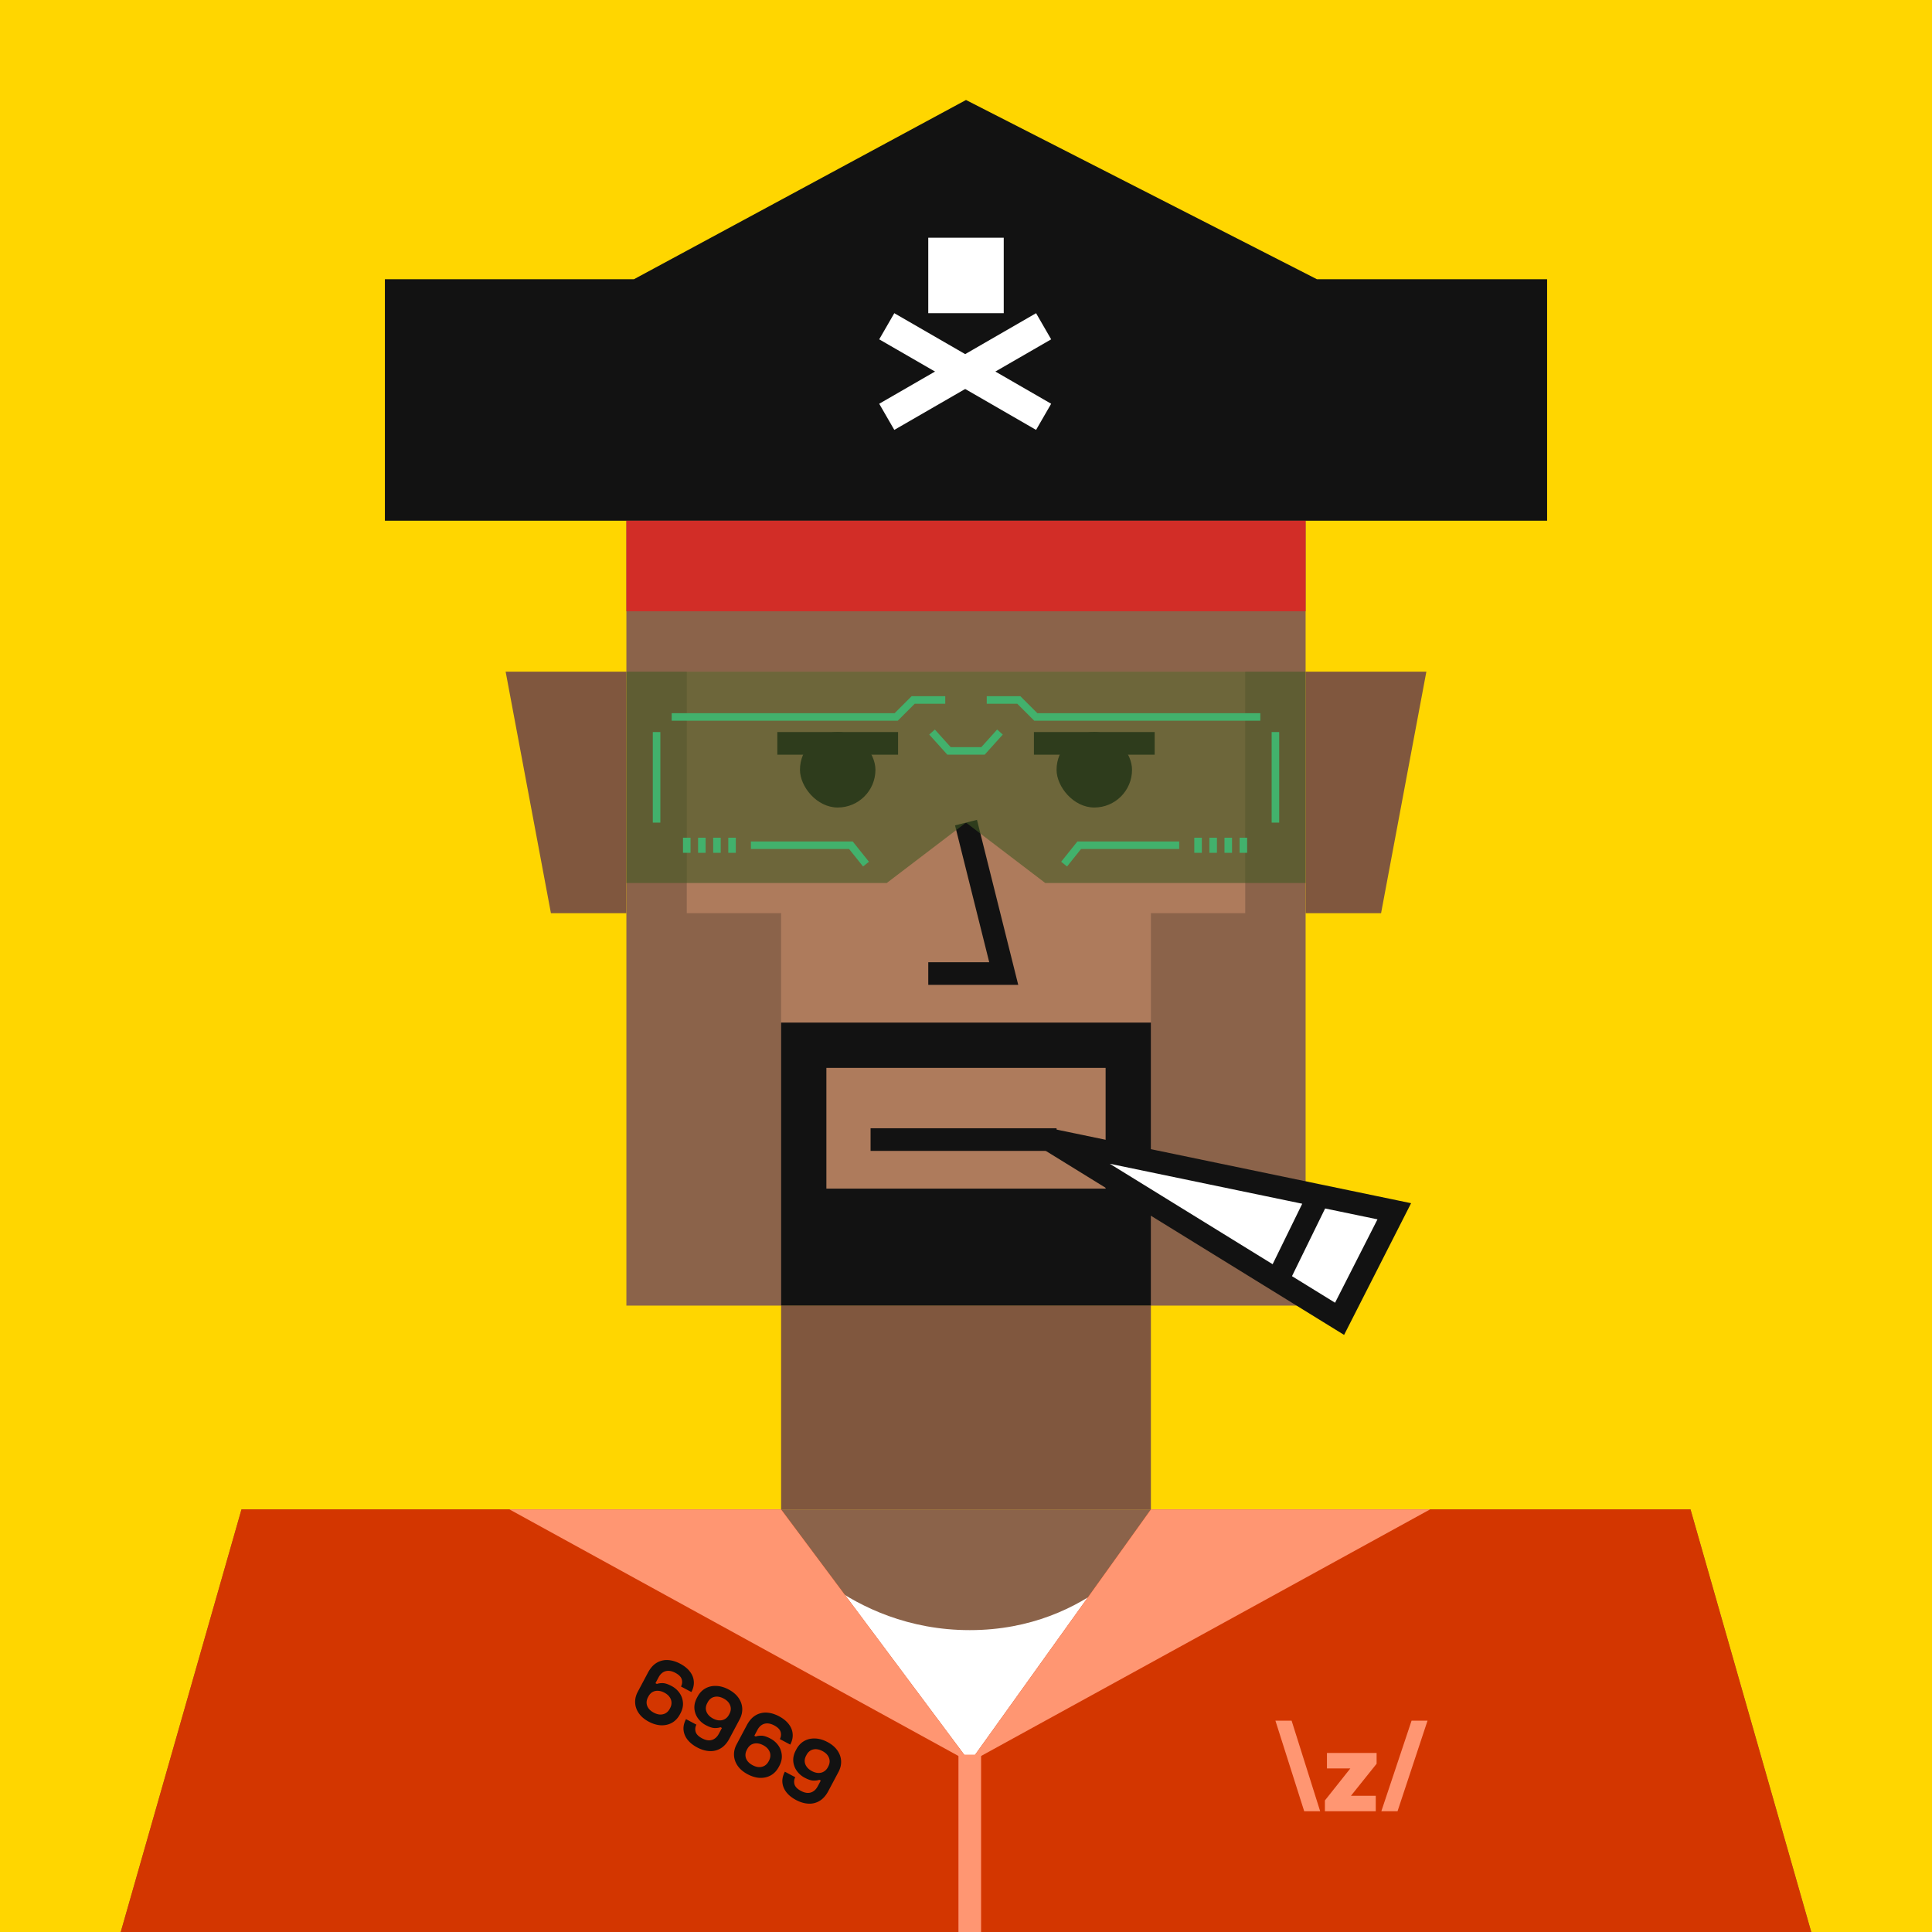 <svg xmlns="http://www.w3.org/2000/svg" width="512" height="512" fill="none"><rect width="512" height="512" fill="#FFD600 "/><g skin='12'><path fill="#80573E" d="M134 178h32v64h-20l-12-64ZM378 178h-32v64h20l12-64ZM207 346h98v54h-98z"/><path fill="#8B634A" d="M64 400h384l32 112H32l32-112Z"/><path fill="#AE7B5C" d="M136 456h240v56H136z"/><path fill="#8B634A" d="M166 106h180v240H166z"/><path fill="#AE7B5C" d="M207 242h98v104h-98zM182 178h148v64H182z"/></g><g hair='36'><path fill="#121212" d="M102 138h308V74h-61l-93-47.5L168 74h-66v64Z"/><path fill="#D22D27" d="M166 162h180v-24H166z"/><path fill="#fff" d="M246 63h20v20h-20zM233 107l41.57-24 4 6.928-41.57 24z"/><path fill="#fff" d="m237 83 41.57 24-4 6.928-41.57-24z"/></g><g dress='53'><path fill="#fff" d="M207 481h98v-73s-15.5 24-48 24-50-24-50-24v73Z"/><path fill="#D33600" d="M64 400h143l50 67 48-67h143l32 112H32l32-112Z"/><path fill="#FF9672" d="m338 456 7.629 24h4.228l-7.565-24H338Zm36.078 0-8.01 24h4.292l7.947-24h-4.229Zm-22.425 12.652h6.2l-6.74 8.487V480h13.478v-4.101h-6.573l6.796-8.487v-2.861h-13.161v4.101ZM207 400l50 67-122-67h72ZM305 400l-48 67 122-67h-74Z"/><path stroke="#FF9672" stroke-width="6" d="M257 465v47"/><path fill="#121212" d="M171.925 456.262c-1.131-.601-2-1.335-2.608-2.202-.608-.867-.939-1.795-.993-2.784-.054-.989.178-1.971.696-2.946l2.693-5.064c.639-1.201 1.409-2.069 2.309-2.605a5.214 5.214 0 0 1 2.971-.731c1.072.063 2.159.387 3.261.973 1.102.586 1.958 1.277 2.568 2.072.624.803.971 1.667 1.041 2.592.084.933-.129 1.879-.64 2.84l-2.755-1.465a2.476 2.476 0 0 0 .208-1.873c-.177-.656-.745-1.239-1.706-1.75-.947-.503-1.813-.647-2.598-.43-.772.224-1.39.774-1.856 1.65l-.811 1.525.381.203c.39-.155.9-.228 1.53-.219.63.008 1.418.264 2.364.768.862.458 1.556 1.062 2.081 1.813a5.03 5.03 0 0 1 .924 2.556c.084.933-.137 1.894-.663 2.883l-.135.254c-.519.975-1.21 1.713-2.074 2.213-.857.487-1.822.717-2.895.69-1.065-.041-2.163-.362-3.293-.963Zm1.326-2.393c.89.473 1.714.612 2.47.416.771-.188 1.363-.671 1.776-1.448l.09-.169c.278-.523.398-1.039.361-1.548-.023-.501-.198-.975-.523-1.419-.311-.438-.763-.814-1.357-1.13-.579-.308-1.144-.472-1.694-.493a2.736 2.736 0 0 0-1.491.349c-.429.262-.782.653-1.06 1.176l-.09.17c-.413.777-.49 1.534-.229 2.27.275.744.857 1.353 1.747 1.826Zm11.519 9.223c-1.102-.586-1.965-1.28-2.589-2.083-.61-.796-.957-1.66-1.041-2.592-.07-.925.15-1.868.661-2.829l2.755 1.465a2.478 2.478 0 0 0-.208 1.874c.191.663.76 1.246 1.706 1.749.961.511 1.827.655 2.598.431.779-.239 1.398-.789 1.856-1.65l.811-1.526-.381-.203c-.39.155-.9.228-1.53.22-.616-.002-1.404-.258-2.364-.768a5.926 5.926 0 0 1-2.081-1.813 5.087 5.087 0 0 1-.935-2.536c-.076-.947.148-1.915.674-2.903l.135-.255c.526-.989 1.217-1.726 2.074-2.213.857-.487 1.818-.71 2.884-.669 1.073.027 2.174.341 3.304.942 1.131.601 2 1.335 2.608 2.202.608.867.939 1.795.993 2.784.054.989-.178 1.971-.696 2.946l-2.693 5.064c-.639 1.201-1.419 2.073-2.342 2.615a5.085 5.085 0 0 1-2.96.71c-1.057-.055-2.137-.376-3.239-.962Zm4.186-7.668c.593.315 1.158.48 1.694.493.551.021 1.041-.099 1.47-.36.443-.254.803-.642 1.081-1.165l.09-.169c.421-.792.49-1.552.208-2.282-.261-.737-.836-1.342-1.726-1.815-.89-.473-1.721-.616-2.491-.427-.749.181-1.334.668-1.755 1.459l-.09.169c-.278.523-.405 1.035-.382 1.537.037.509.219.986.544 1.431.325.445.777.821 1.357 1.129Zm9.167 14.768c-1.13-.6-1.999-1.334-2.607-2.201-.608-.867-.939-1.795-.993-2.785-.054-.989.178-1.971.696-2.945l2.693-5.065c.639-1.201 1.408-2.069 2.309-2.605a5.214 5.214 0 0 1 2.971-.731c1.072.063 2.159.387 3.261.973 1.102.586 1.958 1.277 2.568 2.072.624.803.971 1.667 1.041 2.592.084.933-.13 1.88-.64 2.84l-2.755-1.465a2.48 2.48 0 0 0 .208-1.873c-.177-.656-.746-1.239-1.706-1.75-.947-.503-1.813-.647-2.599-.43-.771.224-1.39.774-1.855 1.65l-.812 1.525.382.203c.39-.155.9-.228 1.53-.219.63.009 1.418.264 2.364.768a5.83 5.83 0 0 1 2.081 1.813c.539.758.847 1.61.923 2.557.084.932-.137 1.893-.662 2.882l-.136.254c-.518.975-1.209 1.713-2.074 2.214-.856.486-1.821.716-2.894.689-1.066-.041-2.164-.362-3.294-.963Zm1.327-2.393c.89.473 1.713.612 2.47.416.77-.188 1.362-.67 1.775-1.447l.091-.17c.277-.523.398-1.039.36-1.548-.023-.501-.197-.975-.522-1.419-.311-.438-.764-.814-1.357-1.129-.579-.308-1.144-.473-1.695-.494a2.734 2.734 0 0 0-1.49.349c-.429.262-.782.654-1.06 1.176l-.09.17c-.414.777-.49 1.534-.229 2.27.275.744.857 1.353 1.747 1.826Zm11.518 9.223c-1.102-.586-1.965-1.28-2.589-2.083-.61-.795-.957-1.66-1.041-2.592-.069-.925.151-1.868.662-2.829l2.755 1.465a2.478 2.478 0 0 0-.208 1.874c.191.663.759 1.246 1.706 1.75.96.51 1.827.654 2.598.43.779-.238 1.398-.788 1.856-1.65l.811-1.526-.381-.203c-.391.155-.901.228-1.53.22-.616-.001-1.404-.257-2.365-.768a5.931 5.931 0 0 1-2.08-1.813 5.087 5.087 0 0 1-.935-2.536c-.077-.947.148-1.914.674-2.903l.135-.255c.526-.989 1.217-1.726 2.074-2.213.857-.487 1.818-.71 2.883-.669 1.073.027 2.175.341 3.305.942 1.13.601 1.999 1.335 2.608 2.202.608.867.939 1.795.993 2.784.054.989-.178 1.971-.697 2.946l-2.693 5.064c-.638 1.201-1.419 2.073-2.341 2.615a5.087 5.087 0 0 1-2.96.71c-1.058-.055-2.138-.376-3.24-.962Zm4.186-7.668c.594.315 1.159.48 1.695.493.551.021 1.041-.099 1.469-.36.443-.254.804-.642 1.082-1.165l.09-.169c.42-.791.49-1.552.207-2.282-.26-.737-.836-1.342-1.726-1.815-.89-.473-1.72-.615-2.491-.427-.749.181-1.333.668-1.754 1.459l-.09.17c-.278.522-.405 1.034-.382 1.536.037.509.218.986.544 1.431.325.445.777.821 1.356 1.129Z"/></g><g beard='3'><path fill-rule="evenodd" clip-rule="evenodd" d="M207 346V271H305V346H256H207ZM219 283H293V315H219V283Z" fill="#121212"/></g><g face='15'><path d="M355 349.5L369.5 321L349.5 316.847L278 302L338.5 339.321L355 349.5Z" fill="white"/><path d="M349.5 316.847L369.5 321L355 349.5L338.5 339.321M349.5 316.847L278 302L338.5 339.321M349.5 316.847L338.5 339.321" stroke="#121212" stroke-width="6"/><path d="M230.711 302H280" stroke="#121212" stroke-width="6"/><rect width="20" height="20" x="212" y="194" fill="#121212" rx="10"><animate attributeName="rx" begin="1s" dur="2s" keyTimes="0;0.25;0.3;0.35;1" repeatCount="indefinite" values="10;10;1;10;10"/><animate attributeName="height" begin="1s" dur="2s" keyTimes="0;0.25;0.3;0.35;1" repeatCount="indefinite" values="20;20;2;20;20"/><animate attributeName="y" begin="1s" dur="2s" keyTimes="0;0.25;0.3;0.35;1" repeatCount="indefinite" values="194;194;203;194;194"/></rect><rect width="20" height="20" x="280" y="194" fill="#121212" rx="10"><animate attributeName="rx" begin="1s" dur="2s" keyTimes="0;0.25;0.3;0.35;1" repeatCount="indefinite" values="10;10;1;10;10"/><animate attributeName="height" begin="1s" dur="2s" keyTimes="0;0.25;0.3;0.35;1" repeatCount="indefinite" values="20;20;2;20;20"/><animate attributeName="y" begin="1s" dur="2s" keyTimes="0;0.25;0.3;0.35;1" repeatCount="indefinite" values="194;194;203;194;194"/></rect><path d="M206 197H238" stroke="#121212" stroke-width="6"/><path d="M274 197H306" stroke="#121212" stroke-width="6"/><path d="M256 218L266 258H246" stroke="#121212" stroke-width="6"/></g><g glass='16'><path fill="#425824" fill-opacity=".6" d="M166 178h180v56h-69l-21-16-21 16h-69v-56Z"/><path stroke="#42B16C" stroke-width="2" d="M199 224h26.5l4 5M312.5 224H286l-4 5M174 194v24M182 222v4M329.5 222v4M186 222v4M325.5 222v4M190 222v4M321.5 222v4M194 222v4M317.5 222v4M338 194v24M178 190h59.5l4.5-4.5h8.5M334 190h-59.5l-4.5-4.5h-8.5M247 194l4.5 5h9l4.5-5"/></g></svg>